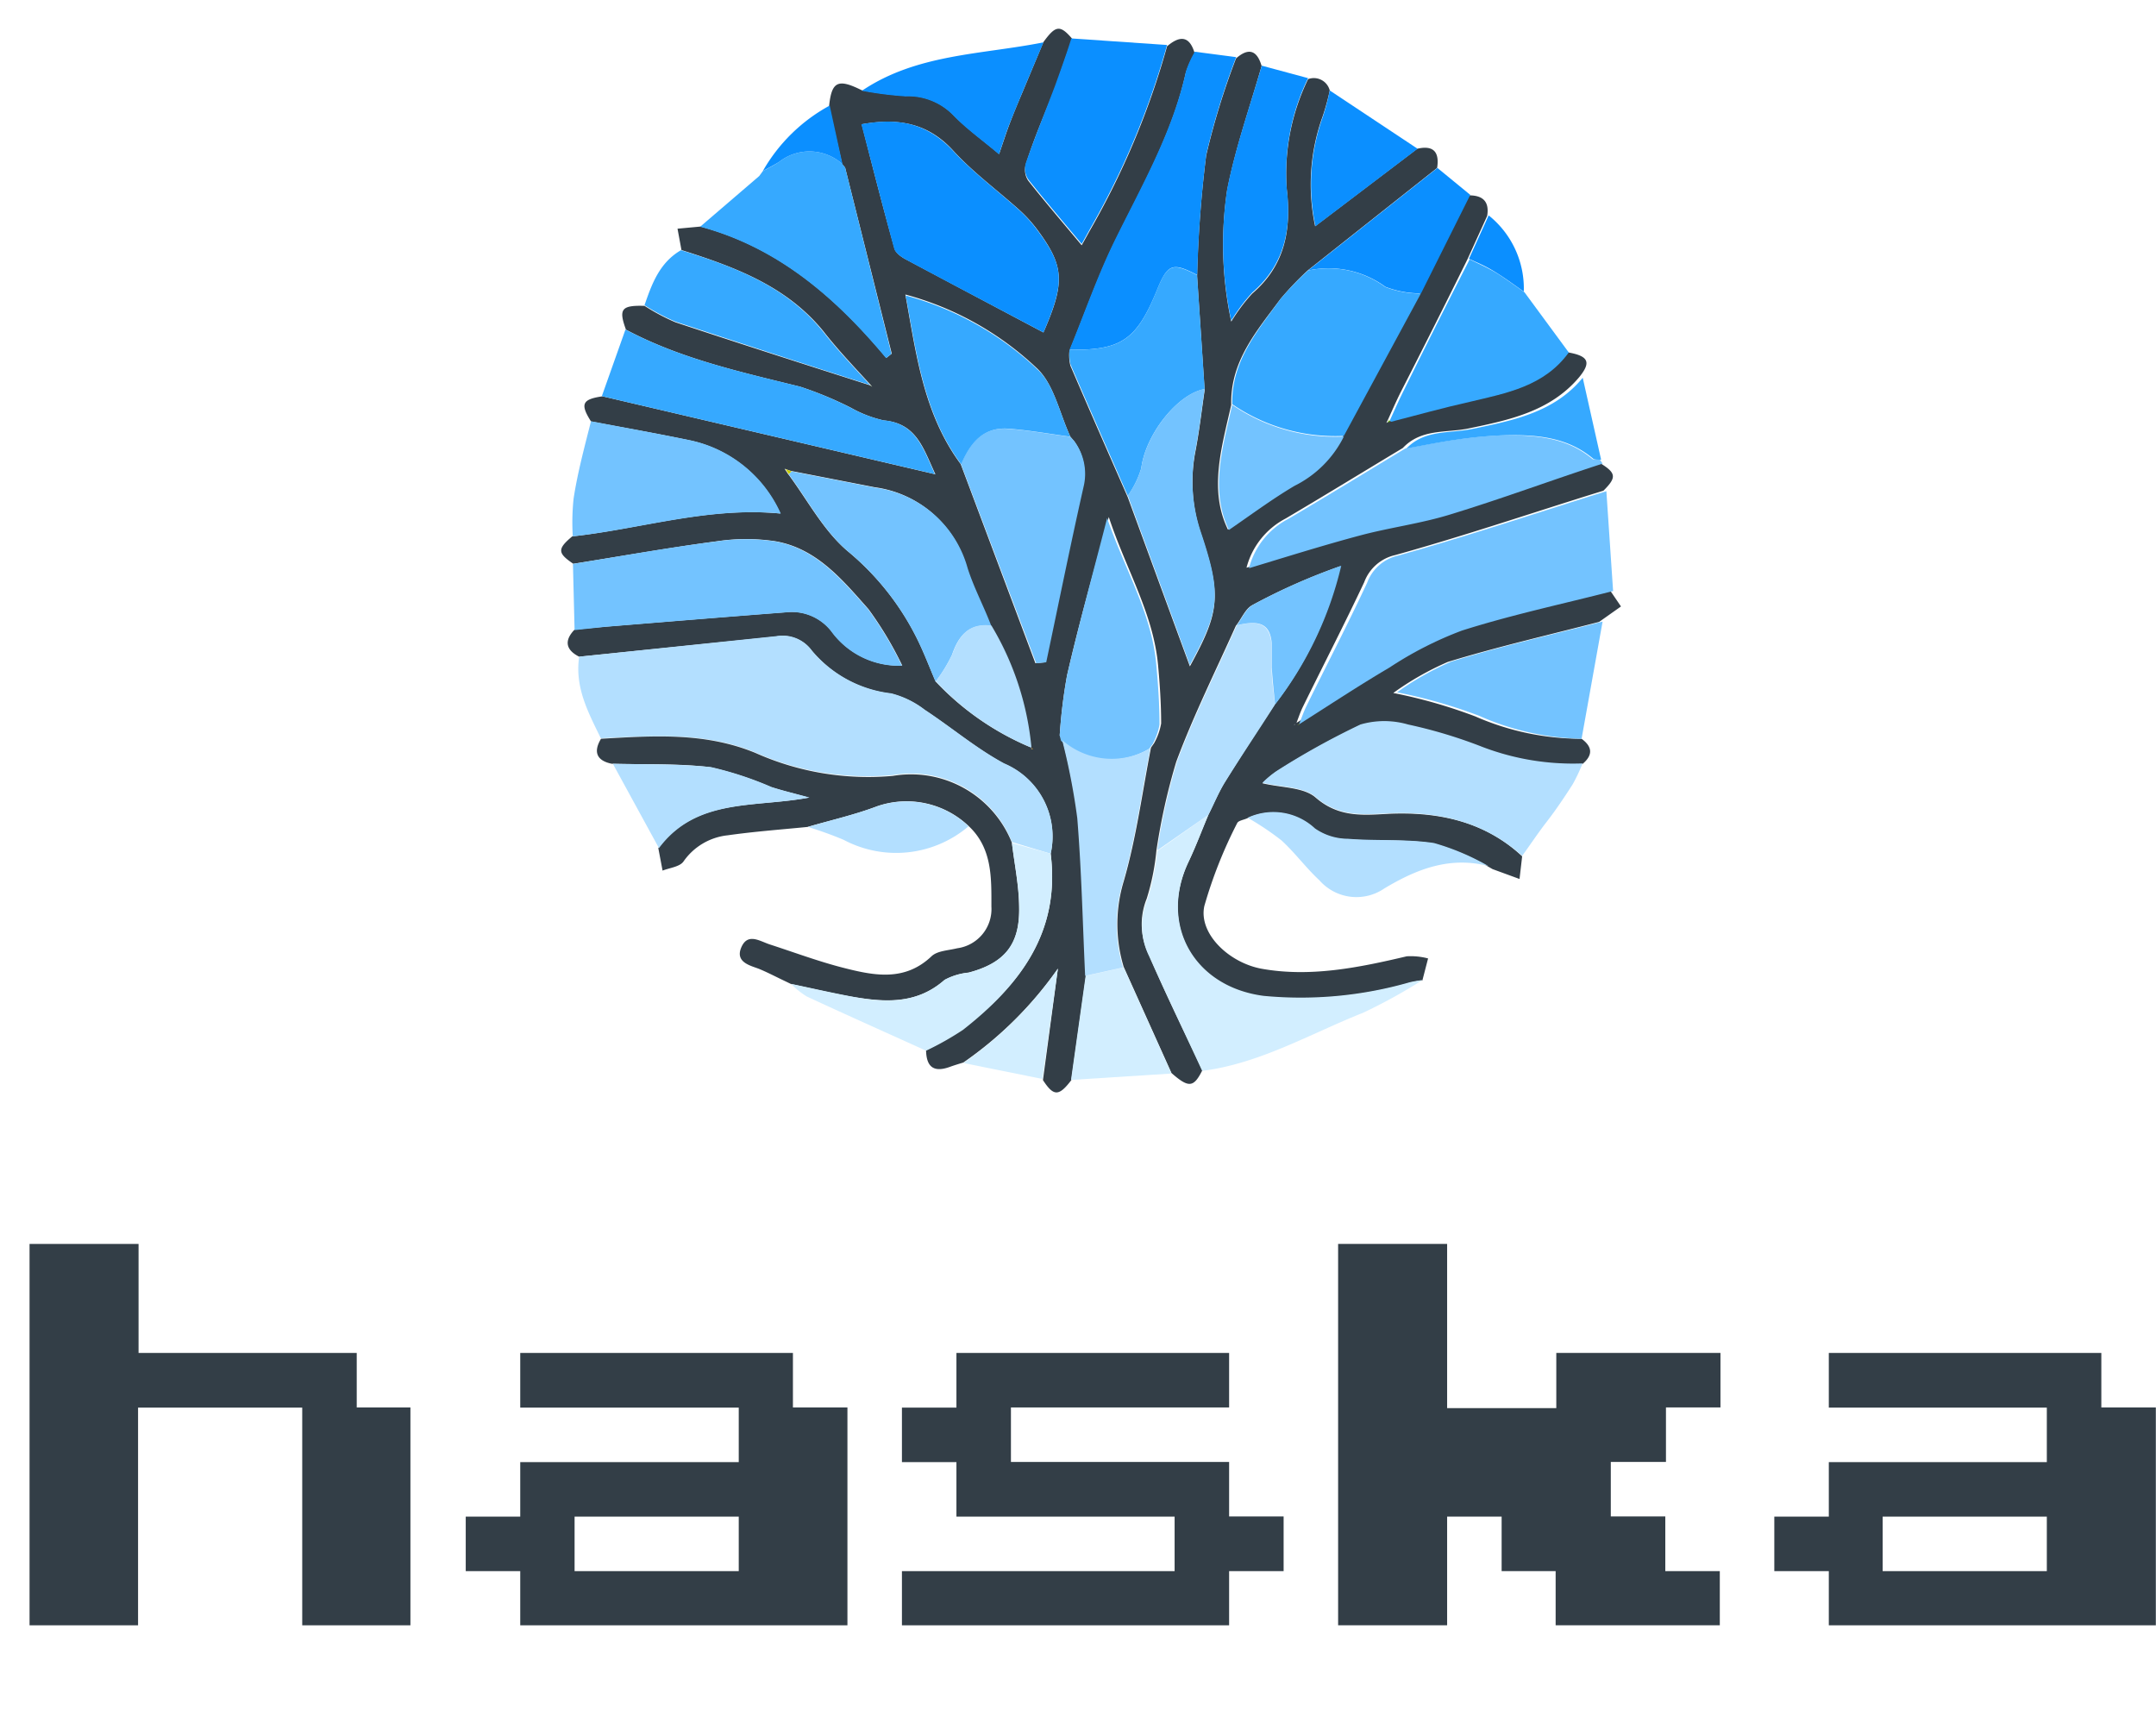 <svg id="Layer_1" data-name="Layer 1" xmlns="http://www.w3.org/2000/svg" viewBox="0 0 131.33 105.02"><defs><style>.cls-1{fill:#333e47;}.cls-2{fill:#b3dfff;}.cls-3{fill:#73c3ff;}.cls-4{fill:#0b8fff;}.cls-5{fill:#d2eeff;}.cls-6{fill:#36a9ff;}.cls-7{fill:#d9a02b;}.cls-8{fill:#cd8104;}.cls-9{fill:#29d34d;}.cls-10{fill:#c5cc08;}.cls-11{fill:#cd8001;}.cls-12{fill:#c5cc09;}.cls-13{fill:#5aa104;}.cls-14{fill:#5aa103;}</style></defs><title>Untitled-1</title><path class="cls-1" d="M96.34,45c.67.49.7,1,.05,1.54a15.45,15.45,0,0,1-6.09-1,29.33,29.33,0,0,0-4.54-1.37,5.18,5.18,0,0,0-2.9,0A46.72,46.72,0,0,0,77.75,47a6,6,0,0,0-.85.71c1.17.28,2.5.23,3.24.87,1.34,1.17,2.77,1.09,4.26,1,3.1-.17,6,.41,8.32,2.58l-.16,1.38-1.64-.6-.28-.16h0a14.7,14.7,0,0,0-3.31-1.4c-1.72-.28-3.5-.13-5.25-.26a3.53,3.53,0,0,1-2-.63,3.71,3.71,0,0,0-4.1-.65c-.21.1-.55.14-.62.3a27.67,27.67,0,0,0-2,5.05C73,56.86,74.84,58.62,76.81,59c3,.55,6-.07,8.88-.75a4.12,4.12,0,0,1,1.3.13l-.35,1.35c-.27,0-.55.08-.82.15a24,24,0,0,1-8.86.82c-4.26-.56-6.39-4.36-4.57-8.19.44-.93.8-1.89,1.2-2.84.33-.67.62-1.36,1-2,1-1.6,2-3.16,3.05-4.74a22,22,0,0,0,4-8.44,37,37,0,0,0-5.36,2.37c-.43.23-.65.83-1,1.26-1.23,2.75-2.58,5.46-3.63,8.28a38.23,38.23,0,0,0-1.21,5.42,14.3,14.3,0,0,1-.59,2.92A4.17,4.17,0,0,0,70,58.19c1,2.36,2.16,4.69,3.24,7-.53,1.06-.83,1.09-1.88.17l-2.91-6.46a9,9,0,0,1,0-5.22c.77-2.65,1.13-5.42,1.66-8.14h0l.19-.27a3.85,3.85,0,0,0,.43-1.2c0-1.19-.08-2.39-.19-3.58-.3-3.15-1.95-5.81-3-9C66.56,35,65.72,38,65,41.13a32.46,32.46,0,0,0-.45,3.67l.18.29h0a40.53,40.53,0,0,1,.94,4.75c.26,3.19.33,6.41.48,9.61l-.89,6.34c-.76,1-1.08,1-1.73,0L64.44,59a23,23,0,0,1-5.76,5.72c-.26.08-.53.16-.78.25-.93.35-1.47.12-1.49-1a18,18,0,0,0,2.24-1.29C62.13,60,64.6,56.78,64,52a4.82,4.82,0,0,0-2.83-5.48c-1.7-.92-3.21-2.2-4.84-3.27a5.61,5.61,0,0,0-2.05-1,7.41,7.41,0,0,1-4.83-2.61,2.2,2.2,0,0,0-2.17-.87L35.28,40c-.84-.42-.91-1-.28-1.65l1.91-.18c3.66-.3,7.32-.6,11-.88a3.05,3.05,0,0,1,2.81,1.25,5.08,5.08,0,0,0,4.24,2,21.78,21.78,0,0,0-2.06-3.44c-1.57-1.77-3.14-3.69-5.66-4.13a11.92,11.92,0,0,0-3.57,0c-2.92.39-5.83.91-8.75,1.37-.94-.64-1-.89-.06-1.67,4.19-.46,8.27-1.82,12.67-1.39A7.83,7.83,0,0,0,42,26.82c-2-.42-4-.77-6-1.15-.67-1.06-.54-1.35.7-1.53l20.28,4.75c-.73-1.55-1.13-3.1-3.14-3.28a7.32,7.32,0,0,1-2-.77,22,22,0,0,0-3.08-1.28c-3.63-.9-7.29-1.7-10.63-3.48-.46-1.26-.28-1.49,1.13-1.45a12.64,12.64,0,0,0,1.88,1C45.06,20.93,49,22.19,53,23.47l.13.09-.1-.12c-1-1.09-2-2.14-2.88-3.27-2.25-2.76-5.41-3.91-8.64-4.94l-.24-1.3,1.4-.13c4.72,1.26,8.24,4.31,11.32,8l.33-.26L51.48,10.21,51.3,10l0,0L50.5,6.5c.15-1.55.54-1.73,2-1a22.3,22.3,0,0,0,2.66.34A3.84,3.84,0,0,1,58.07,7c.82.83,1.78,1.53,2.79,2.38.26-.75.44-1.32.65-1.87s.47-1.19.72-1.77l1.33-3.18c.73-1,1-1.08,1.75-.2-.35,1-.68,1.94-1,2.9C63.67,6.84,63,8.39,62.49,10a1.18,1.18,0,0,0,.14,1c1.05,1.33,2.16,2.62,3.26,3.94l.51-.92a48.68,48.68,0,0,0,4.69-11.2c.75-.64,1.36-.68,1.68.42a6.21,6.21,0,0,0-.54,1.2c-.81,3.68-2.67,6.9-4.31,10.24-1.06,2.17-1.86,4.47-2.78,6.71a2.71,2.71,0,0,0,.06.88c1.15,2.68,2.32,5.34,3.49,8l3.79,10.32c1.82-3.33,1.94-4.27.67-8.1a9.79,9.79,0,0,1-.32-5.06c.23-1.21.37-2.44.55-3.66l-.46-6.94a73.27,73.27,0,0,1,.55-7.35,45.09,45.09,0,0,1,1.82-5.92c.76-.67,1.28-.51,1.56.46-.72,2.52-1.6,5-2.1,7.57a22.3,22.3,0,0,0,.25,8,10.8,10.8,0,0,1,1.28-1.71c2-1.71,2.39-3.89,2.1-6.36a13.15,13.15,0,0,1,1.3-6.7A1,1,0,0,1,81,5.51a13.44,13.44,0,0,1-.44,1.6,12.19,12.19,0,0,0-.45,6.67l6.22-4.72c1-.23,1.36.21,1.21,1.17l-7.89,6.25A19.27,19.27,0,0,0,78,18.21c-1.44,1.94-3.07,3.8-3,6.45-.59,2.6-1.37,5.2-.2,7.6,1.37-.92,2.66-1.88,4-2.69a6.66,6.66,0,0,0,3-3l4.69-8.67,1-2,2-4c.85,0,1.24.39,1.1,1.25l-1.2,2.64q-2,4.05-4.07,8.1c-.28.56-.53,1.14-.79,1.71l-.08.16.16-.09c1.61-.41,3.21-.86,4.82-1.22,2.26-.51,4.55-.92,6-3,1.34.22,1.52.6.76,1.53-1.76,2.08-4.24,2.6-6.74,3.12-1.36.28-2.88,0-4,1.19-2.38,1.43-4.74,2.88-7.13,4.29a4.72,4.72,0,0,0-2.39,3c2.24-.66,4.5-1.38,6.79-2,1.81-.48,3.68-.72,5.46-1.27,3.12-1,6.19-2.06,9.29-3.1,1,.61,1,.88.2,1.68l-.68.21c-4,1.25-7.94,2.58-12,3.71a2.63,2.63,0,0,0-1.89,1.65c-1.2,2.55-2.49,5.05-3.73,7.58-.17.34-.28.7-.42,1.05l-.14.05s.05,0,.06,0a.42.42,0,0,0,.06-.08c1.83-1.16,3.64-2.36,5.51-3.46a22.14,22.14,0,0,1,4.41-2.25c3-1,6.13-1.62,9.21-2.41l.68,1-1.33.94c-3.08.8-6.18,1.51-9.22,2.44a17.65,17.65,0,0,0-3.32,1.89,31,31,0,0,1,5,1.43A16.14,16.14,0,0,0,96.34,45Zm-33.52.53a.33.33,0,0,0,0,.09s0,0,.07,0l-.12-.09a17.62,17.62,0,0,0-2.44-7.44c-.49-1.17-1.06-2.31-1.44-3.52a6.75,6.75,0,0,0-5.6-4.89l-5.13-1-.37-.13.2.3c1.19,1.59,2.15,3.45,3.62,4.7A16.34,16.34,0,0,1,55.91,39c.4.82.72,1.67,1.08,2.51A16.94,16.94,0,0,0,62.82,45.54ZM65.2,26.6h0c-.66-1.42-1-3.21-2.05-4.18a18.7,18.7,0,0,0-8-4.48c.65,3.57,1.09,7.25,3.37,10.33L63.07,40.4l.61-.06c.75-3.56,1.47-7.12,2.27-10.67a3.34,3.34,0,0,0-.53-2.81Zm-1.64-6.35c1.31-3,1.28-4-.3-6.16a8.29,8.29,0,0,0-1.11-1.25c-1.36-1.23-2.86-2.32-4.09-3.67-1.53-1.67-3.32-2-5.57-1.6.65,2.53,1.29,5.06,2,7.58.08.28.45.53.75.68C58,17.3,60.75,18.76,63.56,20.25Z"/><path class="cls-2" d="M35.28,40l12-1.25a2.2,2.2,0,0,1,2.17.87,7.41,7.41,0,0,0,4.83,2.61,5.61,5.61,0,0,1,2.05,1c1.63,1.07,3.13,2.35,4.84,3.27A4.82,4.82,0,0,1,64,52l-2.36-.71a6.61,6.61,0,0,0-7.25-4.08A16.83,16.83,0,0,1,46,45.83c-3.09-1.27-6.23-1-9.4-.86C35.84,43.41,35,41.87,35.28,40Z"/><path class="cls-1" d="M36.61,45c3.17-.18,6.31-.41,9.4.86a16.83,16.83,0,0,0,8.38,1.4,6.61,6.61,0,0,1,7.25,4.08c.16,1.3.42,2.59.44,3.9.05,2.31-.88,3.43-3.08,4a3.83,3.83,0,0,0-1.46.45c-1.74,1.53-3.74,1.35-5.77,1-1.2-.22-2.39-.5-3.58-.75h0l-.52-.25c-.46-.22-.92-.46-1.4-.66s-1.51-.38-1.12-1.31,1.13-.39,1.75-.19c1.51.49,3,1.05,4.55,1.44,1.82.46,3.67.82,5.29-.72.36-.34,1-.35,1.57-.49a2.41,2.41,0,0,0,2.08-2.54c0-1.73.06-3.53-1.36-4.88a5.49,5.49,0,0,0-5.63-1.22c-1.36.52-2.8.84-4.21,1.25-1.62.16-3.25.28-4.87.51a3.76,3.76,0,0,0-2.69,1.6c-.23.32-.84.38-1.27.55l-.26-1.37c2.3-3.09,5.88-2.45,9.17-3.08-.87-.24-1.59-.41-2.31-.64a20.94,20.94,0,0,0-3.7-1.21c-2-.24-4-.15-6-.21C36.38,46.34,36.11,45.83,36.61,45Z"/><path class="cls-3" d="M98.26,36c-3.08.79-6.19,1.45-9.21,2.41a22.14,22.14,0,0,0-4.41,2.25c-1.87,1.1-3.68,2.3-5.51,3.46l0,0c.14-.35.26-.71.42-1.05,1.24-2.53,2.53-5,3.73-7.58a2.63,2.63,0,0,1,1.89-1.65c4-1.12,8-2.45,12-3.71l.68-.21Z"/><path class="cls-2" d="M92.72,52.13C90.35,50,87.5,49.38,84.4,49.55c-1.5.08-2.92.16-4.26-1-.73-.64-2.07-.59-3.24-.87a6,6,0,0,1,.85-.71,46.72,46.72,0,0,1,5.12-2.84,5.18,5.18,0,0,1,2.9,0,29.33,29.33,0,0,1,4.54,1.37,15.45,15.45,0,0,0,6.09,1,10.58,10.58,0,0,1-.6,1.27c-.5.78-1,1.53-1.58,2.28S93.22,51.45,92.72,52.13Z"/><path class="cls-3" d="M34.9,34.35c2.91-.47,5.82-1,8.75-1.37a11.92,11.92,0,0,1,3.57,0c2.51.44,4.08,2.36,5.66,4.13a21.78,21.78,0,0,1,2.06,3.44,5.08,5.08,0,0,1-4.24-2,3.05,3.05,0,0,0-2.81-1.25c-3.66.28-7.32.58-11,.88L35,38.38Z"/><path class="cls-3" d="M97.62,28.24c-3.09,1-6.17,2.15-9.29,3.1-1.78.55-3.66.79-5.46,1.27-2.29.61-4.54,1.32-6.79,2a4.72,4.72,0,0,1,2.39-3c2.39-1.41,4.76-2.86,7.13-4.29,1-.18,2-.39,3-.53a27,27,0,0,1,3-.28c1.92,0,3.81.11,5.39,1.44.1.08.31,0,.47.05Z"/><path class="cls-4" d="M65.15,21.3c.92-2.24,1.71-4.54,2.78-6.71,1.64-3.33,3.5-6.56,4.31-10.24a6.21,6.21,0,0,1,.54-1.2l2.52.33a45.06,45.06,0,0,0-1.82,5.92,73.31,73.31,0,0,0-.55,7.35c-1.51-.79-1.8-.68-2.45.91C69.24,20.7,68.3,21.35,65.15,21.3Z"/><path class="cls-5" d="M73.61,49.63c-.4.95-.76,1.92-1.2,2.84-1.83,3.83.31,7.64,4.57,8.19a24,24,0,0,0,8.86-.82c.27-.07.54-.1.82-.15a33.17,33.17,0,0,1-3.63,2c-3.23,1.28-6.27,3.09-9.8,3.54-1.08-2.34-2.2-4.67-3.24-7a4.17,4.17,0,0,1-.09-3.47,14.3,14.3,0,0,0,.59-2.92Z"/><path class="cls-6" d="M38.1,20.07c3.34,1.78,7,2.58,10.63,3.48a22,22,0,0,1,3.08,1.28,7.32,7.32,0,0,0,2,.77c2,.18,2.42,1.73,3.14,3.28L36.66,24.13Z"/><path class="cls-4" d="M71.09,2.74a48.68,48.68,0,0,1-4.69,11.2l-.51.92c-1.1-1.32-2.21-2.61-3.26-3.94a1.18,1.18,0,0,1-.14-1c.55-1.57,1.18-3.12,1.77-4.68.36-1,.7-1.94,1-2.9Z"/><path class="cls-6" d="M51.48,10.21,54.3,21.55l-.33.26c-3.08-3.69-6.6-6.73-11.32-8l3.6-3.09.21-.29,0,0c.34-.19.7-.37,1-.57a3,3,0,0,1,3.86.14l0,0Z"/><path class="cls-3" d="M36,25.66c2,.38,4,.74,6,1.15a7.83,7.83,0,0,1,5.56,4.47c-4.41-.42-8.49.94-12.67,1.39a13.86,13.86,0,0,1,.05-2.3C35.18,28.8,35.6,27.24,36,25.66Z"/><path class="cls-6" d="M95.56,21.47c-1.49,2.06-3.78,2.47-6,3-1.62.36-3.22.81-4.82,1.22l-.08-.08c.26-.57.51-1.15.79-1.71q2-4.06,4.07-8.1c.51.25,1,.46,1.52.76s1.21.82,1.82,1.24Z"/><path class="cls-3" d="M96.34,45a16.14,16.14,0,0,1-6.24-1.4,31,31,0,0,0-5-1.43A17.65,17.65,0,0,1,88.4,40.3c3-.93,6.14-1.64,9.22-2.44Z"/><path class="cls-4" d="M79.68,4.76a13.15,13.15,0,0,0-1.3,6.7c.3,2.46-.11,4.64-2.1,6.36A10.8,10.8,0,0,0,75,19.53a22.3,22.3,0,0,1-.25-8C75.25,9,76.14,6.47,76.86,4Z"/><path class="cls-5" d="M48.19,59.93c1.19.25,2.38.52,3.58.75,2,.38,4,.56,5.77-1A3.83,3.83,0,0,1,59,59.25c2.21-.61,3.13-1.74,3.08-4,0-1.3-.29-2.6-.44-3.9L64,52c.6,4.76-1.86,8-5.34,10.73A18,18,0,0,1,56.41,64c-2.42-1.1-4.85-2.18-7.26-3.3A4.81,4.81,0,0,1,48.19,59.93Z"/><path class="cls-6" d="M41.48,15.24c3.23,1,6.39,2.17,8.64,4.94C51,21.31,52,22.36,53,23.45l0,0c-4-1.28-7.91-2.55-11.86-3.86a12.64,12.64,0,0,1-1.88-1C39.7,17.31,40.17,16,41.48,15.24Z"/><path class="cls-4" d="M79.67,16.48l7.89-6.25,2,1.64-2,4-1,2a6,6,0,0,1-2.17-.4A5.86,5.86,0,0,0,79.67,16.48Z"/><path class="cls-4" d="M63.56,2.58,62.22,5.76c-.24.59-.49,1.18-.72,1.77s-.39,1.11-.65,1.87c-1-.85-2-1.55-2.79-2.38a3.84,3.84,0,0,0-2.9-1.15,22.3,22.3,0,0,1-2.66-.34C55.85,3.27,59.81,3.33,63.56,2.58Z"/><path class="cls-2" d="M76,49.81a3.71,3.71,0,0,1,4.1.65,3.53,3.53,0,0,0,2,.63c1.75.14,3.53,0,5.25.26a14.7,14.7,0,0,1,3.31,1.4c-2.34-.6-4.36.18-6.34,1.37a3,3,0,0,1-3.95-.5c-.82-.76-1.49-1.68-2.31-2.43A16.89,16.89,0,0,0,76,49.81Z"/><path class="cls-4" d="M86.35,9.06l-6.22,4.72a12.19,12.19,0,0,1,.45-6.67A13.44,13.44,0,0,0,81,5.51Z"/><path class="cls-2" d="M37.33,46.52c2,.05,4,0,6,.21A20.94,20.94,0,0,1,47,47.94c.71.23,1.44.4,2.31.64-3.29.63-6.87,0-9.17,3.08Z"/><path class="cls-5" d="M65.24,65.78l.89-6.34,2.32-.51,2.91,6.46Z"/><path class="cls-2" d="M49.21,50.37c1.4-.41,2.84-.74,4.21-1.25A5.49,5.49,0,0,1,59,50.33a6.81,6.81,0,0,1-7.6.83A22.13,22.13,0,0,0,49.21,50.37Z"/><path class="cls-6" d="M97.53,28c-.16,0-.37,0-.47-.05-1.57-1.33-3.46-1.48-5.39-1.44a27,27,0,0,0-3,.28c-1,.14-2,.35-3,.53,1.1-1.16,2.62-.91,4-1.19,2.49-.52,5-1,6.74-3.12Z"/><path class="cls-5" d="M58.68,64.75A23,23,0,0,0,64.44,59l-.94,6.72Z"/><path class="cls-4" d="M92.82,17.76c-.6-.42-1.19-.86-1.82-1.24s-1-.51-1.52-.76l1.2-2.64A5.7,5.7,0,0,1,92.82,17.76Z"/><path class="cls-4" d="M51.32,10a3,3,0,0,0-3.86-.14c-.33.21-.69.38-1,.57a10.4,10.4,0,0,1,4.08-4Z"/><path class="cls-7" d="M47.68,59.68l.52.25Z"/><path class="cls-8" d="M90.65,52.75l.28.16Z"/><path class="cls-9" d="M46.46,10.44l-.21.29Z"/><path class="cls-4" d="M63.56,20.25c-2.81-1.49-5.58-2.94-8.34-4.42-.29-.16-.67-.41-.75-.68-.69-2.52-1.33-5.05-2-7.58,2.25-.42,4-.07,5.57,1.6,1.23,1.34,2.73,2.44,4.09,3.67a8.29,8.29,0,0,1,1.11,1.25C64.84,16.25,64.87,17.2,63.56,20.25Z"/><path class="cls-6" d="M79.67,16.48a5.86,5.86,0,0,1,4.71,1,6,6,0,0,0,2.17.4l-4.69,8.67a11.1,11.1,0,0,1-6.8-1.93C75,22,76.61,20.14,78,18.21A19.27,19.27,0,0,1,79.67,16.48Z"/><path class="cls-3" d="M65.43,26.86A3.34,3.34,0,0,1,66,29.67c-.8,3.55-1.52,7.11-2.27,10.67l-.61.06L58.54,28.28C59.08,27,59.87,26,61.4,26.12c1.27.09,2.54.32,3.8.49h0Z"/><path class="cls-3" d="M48.21,28.71l5.13,1a6.75,6.75,0,0,1,5.6,4.89c.38,1.2,1,2.35,1.44,3.52-1.36-.17-2,.62-2.39,1.77a9.08,9.08,0,0,1-1,1.63c-.36-.84-.68-1.69-1.08-2.51a16.34,16.34,0,0,0-4.24-5.41c-1.48-1.25-2.44-3.11-3.62-4.7Z"/><path class="cls-3" d="M64.55,44.8A32.46,32.46,0,0,1,65,41.13c.72-3.09,1.56-6.15,2.44-9.57,1.09,3.17,2.74,5.82,3,9,.11,1.19.19,2.39.19,3.58a3.85,3.85,0,0,1-.43,1.2l-.2.27h0a4.57,4.57,0,0,1-5.37-.49h0Z"/><path class="cls-6" d="M65.15,21.3c3.15.05,4.09-.59,5.32-3.63.65-1.59.94-1.7,2.45-.91l.46,6.94c-1.68.3-3.61,2.8-3.86,4.82a5.8,5.8,0,0,1-.82,1.68c-1.17-2.67-2.34-5.33-3.49-8A2.71,2.71,0,0,1,65.15,21.3Z"/><path class="cls-6" d="M65.2,26.6c-1.27-.17-2.53-.4-3.8-.49-1.53-.1-2.31.9-2.85,2.17C56.26,25.2,55.83,21.52,55.17,18a18.7,18.7,0,0,1,8,4.48C64.21,23.4,64.54,25.19,65.2,26.6Z"/><path class="cls-3" d="M68.7,30.19a5.8,5.8,0,0,0,.82-1.68c.25-2,2.18-4.52,3.86-4.82-.18,1.22-.32,2.45-.55,3.66a9.79,9.79,0,0,0,.32,5.06c1.28,3.83,1.15,4.77-.67,8.1Z"/><path class="cls-2" d="M73.61,49.63,70.49,51.8a38.23,38.23,0,0,1,1.21-5.42c1.05-2.82,2.41-5.53,3.63-8.28,1.44-.36,2-.05,2.13,1.13,0,.47,0,1,0,1.43,0,.75.13,1.51.2,2.26-1,1.58-2.06,3.14-3.05,4.74C74.23,48.27,73.94,49,73.61,49.63Z"/><path class="cls-2" d="M64.7,45.08a4.57,4.57,0,0,0,5.37.49c-.53,2.72-.89,5.49-1.66,8.14a9,9,0,0,0,0,5.22l-2.31.51c-.15-3.2-.22-6.42-.48-9.61A40.53,40.53,0,0,0,64.7,45.08Z"/><path class="cls-3" d="M75.06,24.66a11.1,11.1,0,0,0,6.8,1.93,6.66,6.66,0,0,1-3,3c-1.37.81-2.66,1.77-4,2.69C73.69,29.86,74.47,27.26,75.06,24.66Z"/><path class="cls-2" d="M57,41.5a9.08,9.08,0,0,0,1-1.63c.42-1.15,1-1.94,2.39-1.77a17.62,17.62,0,0,1,2.44,7.44h0A16.94,16.94,0,0,1,57,41.5Z"/><path class="cls-3" d="M77.67,42.91c-.07-.75-.16-1.5-.2-2.26,0-.47,0-1,0-1.43-.09-1.18-.69-1.49-2.13-1.13.32-.43.54-1,1-1.26a37,37,0,0,1,5.36-2.37A22,22,0,0,1,77.67,42.91Z"/><path class="cls-10" d="M48.05,28.88l-.2-.3.37.13Z"/><path class="cls-9" d="M51.48,10.21,51.3,10Z"/><path class="cls-11" d="M62.82,45.54l.12.09s-.06,0-.07,0a.33.33,0,0,1,0-.09Z"/><path class="cls-11" d="M70,45.58l.2-.27Z"/><path class="cls-11" d="M64.55,44.8l.18.29Z"/><path class="cls-12" d="M79.14,44.09a.42.42,0,0,1-.06.08s0,0-.06,0l.14-.05Z"/><path class="cls-13" d="M53,23.45l.1.12L53,23.47Z"/><path class="cls-14" d="M65.43,26.86l-.22-.26Z"/><path class="cls-13" d="M84.69,25.66l-.16.09.08-.16Z"/><path class="cls-1" d="M1.8,87.4V75.77H8.44v6.64H21.73v3.32H25V99H18.41V85.74h-10V99H1.8Z"/><path class="cls-1" d="M31.69,84.08V82.41H48.3v3.32h3.32V99H31.69V95.7H28.37V92.38h3.32V89.06H45V85.74H31.69ZM45,94V92.38H35V95.7H45Z"/><path class="cls-1" d="M58.26,84.08V82.41H74.87v3.32H61.58v3.32H74.87v3.32h3.32V95.7H74.87V99H54.94V95.7H71.55V92.38H58.26V89.06H54.94V85.74h3.32Z"/><path class="cls-1" d="M81.51,87.4V75.77h6.64v10H94.8V82.41h10v3.32h-3.32v3.32H98.12v3.32h3.32V95.7h3.32V99h-10V95.7H91.47V92.38H88.15V99H81.51Z"/><path class="cls-1" d="M111.4,84.08V82.41H128v3.32h3.32V99H111.4V95.7h-3.32V92.38h3.32V89.06h13.28V85.74H111.4Zm13.28,10V92.38h-10V95.7h10Z"/></svg>